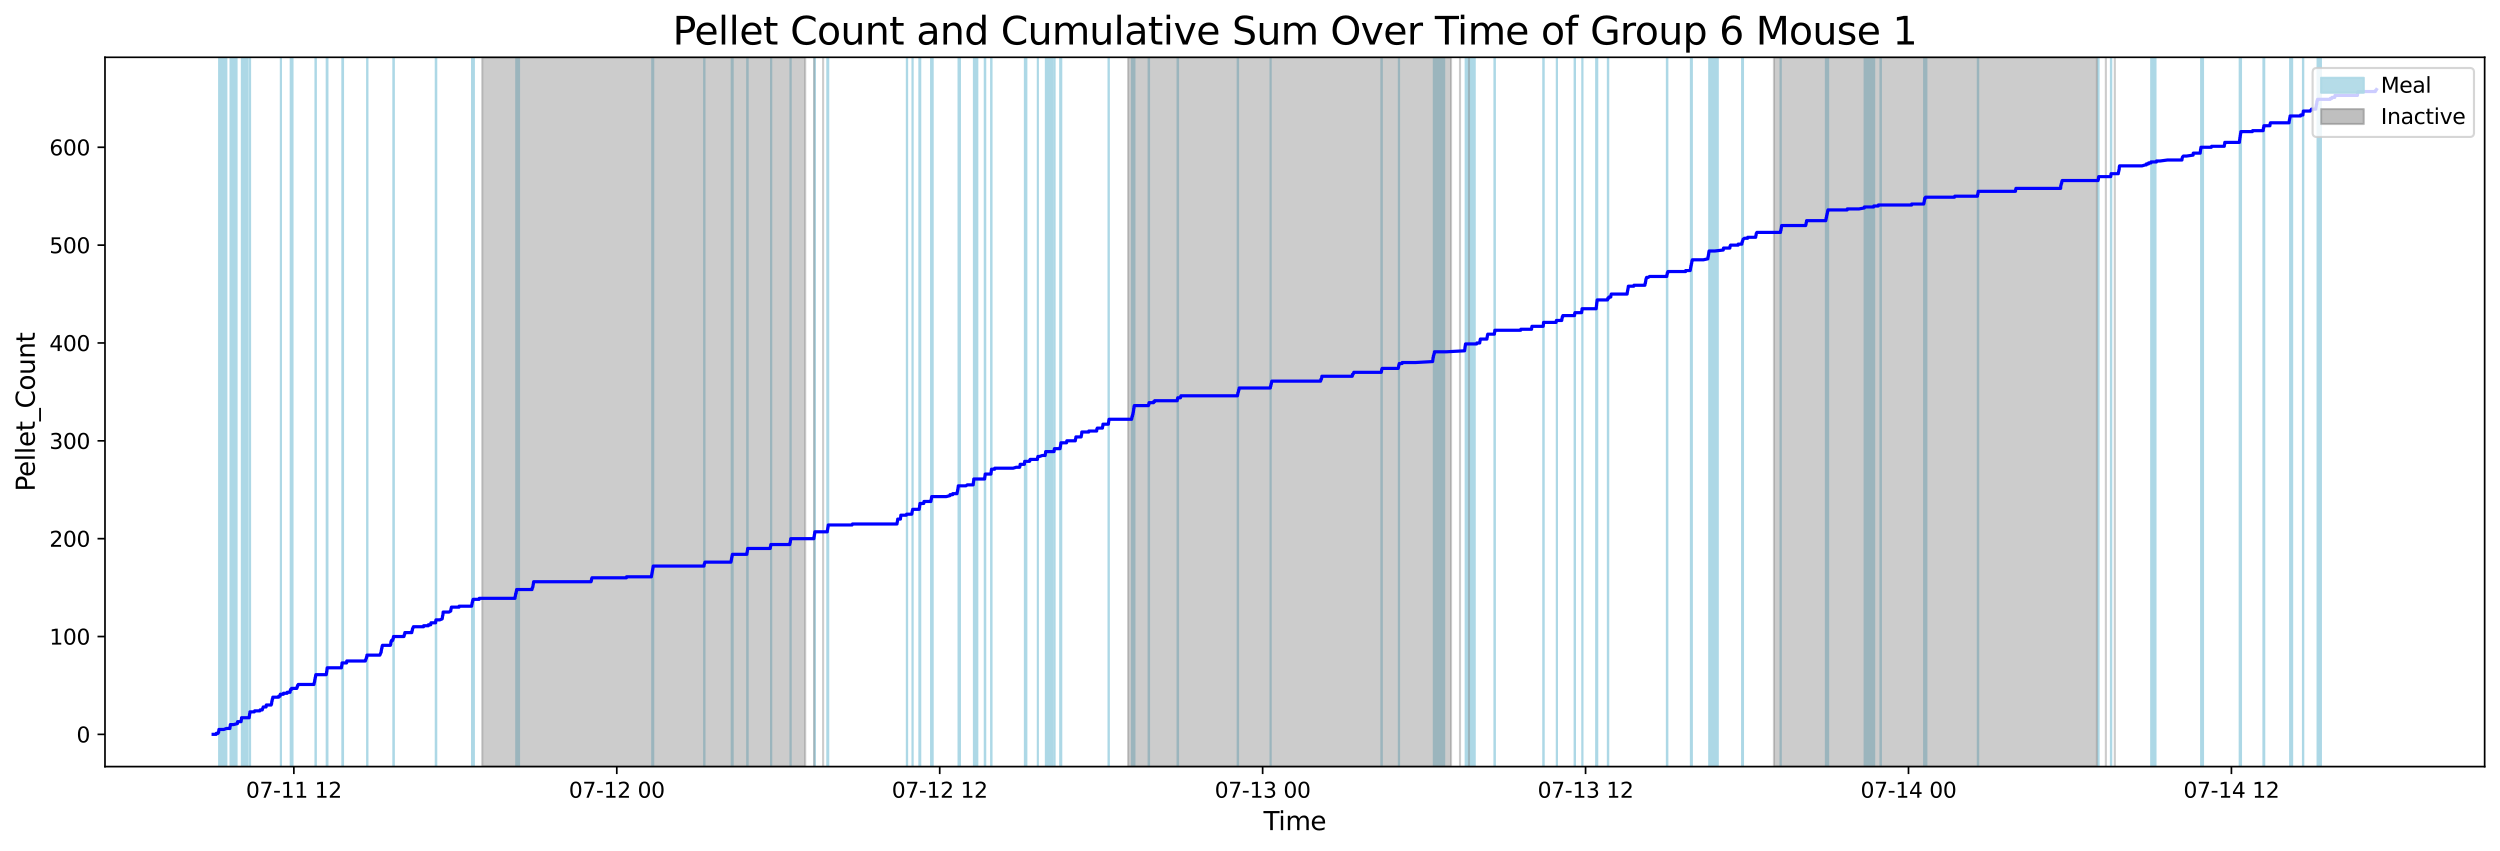 <?xml version="1.0" encoding="utf-8" standalone="no"?>
<!DOCTYPE svg PUBLIC "-//W3C//DTD SVG 1.1//EN"
  "http://www.w3.org/Graphics/SVG/1.1/DTD/svg11.dtd">
<svg xmlns:xlink="http://www.w3.org/1999/xlink" width="1172.435pt" height="399.009pt" viewBox="0 0 1172.435 399.009" xmlns="http://www.w3.org/2000/svg" version="1.1">
 <defs>
  <style type="text/css">*{stroke-linejoin: round; stroke-linecap: butt}</style>
 </defs>
 <g id="figure_1">
  <g id="patch_1">
   <path d="M 0 399.009 
L 1172.435 399.009 
L 1172.435 0 
L 0 0 
z
" style="fill: #ffffff"/>
  </g>
  <g id="axes_1">
   <g id="patch_2">
    <path d="M 49.235 359.517 
L 1165.235 359.517 
L 1165.235 26.877 
L 49.235 26.877 
z
" style="fill: #ffffff"/>
   </g>
   <g id="patch_3">
    <path d="M 106.132 359.517 
L 106.132 26.877 
L 102.77 26.877 
L 102.77 359.517 
z
" clip-path="url(#p18661824a4)" style="fill: #add8e6; stroke: #add8e6; stroke-linejoin: miter"/>
   </g>
   <g id="patch_4">
    <path d="M 110.927 359.517 
L 110.927 26.877 
L 108.124 26.877 
L 108.124 359.517 
z
" clip-path="url(#p18661824a4)" style="fill: #add8e6; stroke: #add8e6; stroke-linejoin: miter"/>
   </g>
   <g id="patch_5">
    <path d="M 115.986 359.517 
L 115.986 26.877 
L 113.435 26.877 
L 113.435 359.517 
z
" clip-path="url(#p18661824a4)" style="fill: #add8e6; stroke: #add8e6; stroke-linejoin: miter"/>
   </g>
   <g id="patch_6">
    <path d="M 117.004 359.517 
L 117.004 26.877 
L 117.104 26.877 
L 117.104 359.517 
z
" clip-path="url(#p18661824a4)" style="fill: #add8e6; stroke: #add8e6; stroke-linejoin: miter"/>
   </g>
   <g id="patch_7">
    <path d="M 117.247 359.517 
L 117.247 26.877 
L 117.266 26.877 
L 117.266 359.517 
z
" clip-path="url(#p18661824a4)" style="fill: #add8e6; stroke: #add8e6; stroke-linejoin: miter"/>
   </g>
   <g id="patch_8">
    <path d="M 131.717 359.517 
L 131.717 26.877 
L 131.755 26.877 
L 131.755 359.517 
z
" clip-path="url(#p18661824a4)" style="fill: #add8e6; stroke: #add8e6; stroke-linejoin: miter"/>
   </g>
   <g id="patch_9">
    <path d="M 136.446 359.517 
L 136.446 26.877 
L 136.352 26.877 
L 136.352 359.517 
z
" clip-path="url(#p18661824a4)" style="fill: #add8e6; stroke: #add8e6; stroke-linejoin: miter"/>
   </g>
   <g id="patch_10">
    <path d="M 137.168 359.517 
L 137.168 26.877 
L 136.881 26.877 
L 136.881 359.517 
z
" clip-path="url(#p18661824a4)" style="fill: #add8e6; stroke: #add8e6; stroke-linejoin: miter"/>
   </g>
   <g id="patch_11">
    <path d="M 147.962 359.517 
L 147.962 26.877 
L 148.112 26.877 
L 148.112 359.517 
z
" clip-path="url(#p18661824a4)" style="fill: #add8e6; stroke: #add8e6; stroke-linejoin: miter"/>
   </g>
   <g id="patch_12">
    <path d="M 153.236 359.517 
L 153.236 26.877 
L 153.416 26.877 
L 153.416 359.517 
z
" clip-path="url(#p18661824a4)" style="fill: #add8e6; stroke: #add8e6; stroke-linejoin: miter"/>
   </g>
   <g id="patch_13">
    <path d="M 153.468 359.517 
L 153.468 26.877 
L 153.482 26.877 
L 153.482 359.517 
z
" clip-path="url(#p18661824a4)" style="fill: #add8e6; stroke: #add8e6; stroke-linejoin: miter"/>
   </g>
   <g id="patch_14">
    <path d="M 160.857 359.517 
L 160.857 26.877 
L 160.569 26.877 
L 160.569 359.517 
z
" clip-path="url(#p18661824a4)" style="fill: #add8e6; stroke: #add8e6; stroke-linejoin: miter"/>
   </g>
   <g id="patch_15">
    <path d="M 172.187 359.517 
L 172.187 26.877 
L 172.299 26.877 
L 172.299 359.517 
z
" clip-path="url(#p18661824a4)" style="fill: #add8e6; stroke: #add8e6; stroke-linejoin: miter"/>
   </g>
   <g id="patch_16">
    <path d="M 184.487 359.517 
L 184.487 26.877 
L 184.687 26.877 
L 184.687 359.517 
z
" clip-path="url(#p18661824a4)" style="fill: #add8e6; stroke: #add8e6; stroke-linejoin: miter"/>
   </g>
   <g id="patch_17">
    <path d="M 204.381 359.517 
L 204.381 26.877 
L 204.578 26.877 
L 204.578 359.517 
z
" clip-path="url(#p18661824a4)" style="fill: #add8e6; stroke: #add8e6; stroke-linejoin: miter"/>
   </g>
   <g id="patch_18">
    <path d="M 221.397 359.517 
L 221.397 26.877 
L 221.573 26.877 
L 221.573 359.517 
z
" clip-path="url(#p18661824a4)" style="fill: #add8e6; stroke: #add8e6; stroke-linejoin: miter"/>
   </g>
   <g id="patch_19">
    <path d="M 221.699 359.517 
L 221.699 26.877 
L 221.58 26.877 
L 221.58 359.517 
z
" clip-path="url(#p18661824a4)" style="fill: #add8e6; stroke: #add8e6; stroke-linejoin: miter"/>
   </g>
   <g id="patch_20">
    <path d="M 222.147 359.517 
L 222.147 26.877 
L 222.227 26.877 
L 222.227 359.517 
z
" clip-path="url(#p18661824a4)" style="fill: #add8e6; stroke: #add8e6; stroke-linejoin: miter"/>
   </g>
   <g id="patch_21">
    <path d="M 242.119 359.517 
L 242.119 26.877 
L 242.32 26.877 
L 242.32 359.517 
z
" clip-path="url(#p18661824a4)" style="fill: #add8e6; stroke: #add8e6; stroke-linejoin: miter"/>
   </g>
   <g id="patch_22">
    <path d="M 243.405 359.517 
L 243.405 26.877 
L 242.55 26.877 
L 242.55 359.517 
z
" clip-path="url(#p18661824a4)" style="fill: #add8e6; stroke: #add8e6; stroke-linejoin: miter"/>
   </g>
   <g id="patch_23">
    <path d="M 305.929 359.517 
L 305.929 26.877 
L 306.008 26.877 
L 306.008 359.517 
z
" clip-path="url(#p18661824a4)" style="fill: #add8e6; stroke: #add8e6; stroke-linejoin: miter"/>
   </g>
   <g id="patch_24">
    <path d="M 306.153 359.517 
L 306.153 26.877 
L 306.335 26.877 
L 306.335 359.517 
z
" clip-path="url(#p18661824a4)" style="fill: #add8e6; stroke: #add8e6; stroke-linejoin: miter"/>
   </g>
   <g id="patch_25">
    <path d="M 330.233 359.517 
L 330.233 26.877 
L 330.363 26.877 
L 330.363 359.517 
z
" clip-path="url(#p18661824a4)" style="fill: #add8e6; stroke: #add8e6; stroke-linejoin: miter"/>
   </g>
   <g id="patch_26">
    <path d="M 343.173 359.517 
L 343.173 26.877 
L 343.268 26.877 
L 343.268 359.517 
z
" clip-path="url(#p18661824a4)" style="fill: #add8e6; stroke: #add8e6; stroke-linejoin: miter"/>
   </g>
   <g id="patch_27">
    <path d="M 343.553 359.517 
L 343.553 26.877 
L 343.588 26.877 
L 343.588 359.517 
z
" clip-path="url(#p18661824a4)" style="fill: #add8e6; stroke: #add8e6; stroke-linejoin: miter"/>
   </g>
   <g id="patch_28">
    <path d="M 350.425 359.517 
L 350.425 26.877 
L 350.615 26.877 
L 350.615 359.517 
z
" clip-path="url(#p18661824a4)" style="fill: #add8e6; stroke: #add8e6; stroke-linejoin: miter"/>
   </g>
   <g id="patch_29">
    <path d="M 361.672 359.517 
L 361.672 26.877 
L 361.616 26.877 
L 361.616 359.517 
z
" clip-path="url(#p18661824a4)" style="fill: #add8e6; stroke: #add8e6; stroke-linejoin: miter"/>
   </g>
   <g id="patch_30">
    <path d="M 370.728 359.517 
L 370.728 26.877 
L 370.802 26.877 
L 370.802 359.517 
z
" clip-path="url(#p18661824a4)" style="fill: #add8e6; stroke: #add8e6; stroke-linejoin: miter"/>
   </g>
   <g id="patch_31">
    <path d="M 381.964 359.517 
L 381.964 26.877 
L 382.152 26.877 
L 382.152 359.517 
z
" clip-path="url(#p18661824a4)" style="fill: #add8e6; stroke: #add8e6; stroke-linejoin: miter"/>
   </g>
   <g id="patch_32">
    <path d="M 388.03 359.517 
L 388.03 26.877 
L 388.204 26.877 
L 388.204 359.517 
z
" clip-path="url(#p18661824a4)" style="fill: #add8e6; stroke: #add8e6; stroke-linejoin: miter"/>
   </g>
   <g id="patch_33">
    <path d="M 388.251 359.517 
L 388.251 26.877 
L 388.412 26.877 
L 388.412 359.517 
z
" clip-path="url(#p18661824a4)" style="fill: #add8e6; stroke: #add8e6; stroke-linejoin: miter"/>
   </g>
   <g id="patch_34">
    <path d="M 425.402 359.517 
L 425.402 26.877 
L 425.303 26.877 
L 425.303 359.517 
z
" clip-path="url(#p18661824a4)" style="fill: #add8e6; stroke: #add8e6; stroke-linejoin: miter"/>
   </g>
   <g id="patch_35">
    <path d="M 427.943 359.517 
L 427.943 26.877 
L 428.001 26.877 
L 428.001 359.517 
z
" clip-path="url(#p18661824a4)" style="fill: #add8e6; stroke: #add8e6; stroke-linejoin: miter"/>
   </g>
   <g id="patch_36">
    <path d="M 431.178 359.517 
L 431.178 26.877 
L 431.356 26.877 
L 431.356 359.517 
z
" clip-path="url(#p18661824a4)" style="fill: #add8e6; stroke: #add8e6; stroke-linejoin: miter"/>
   </g>
   <g id="patch_37">
    <path d="M 431.465 359.517 
L 431.465 26.877 
L 431.557 26.877 
L 431.557 359.517 
z
" clip-path="url(#p18661824a4)" style="fill: #add8e6; stroke: #add8e6; stroke-linejoin: miter"/>
   </g>
   <g id="patch_38">
    <path d="M 436.664 359.517 
L 436.664 26.877 
L 436.776 26.877 
L 436.776 359.517 
z
" clip-path="url(#p18661824a4)" style="fill: #add8e6; stroke: #add8e6; stroke-linejoin: miter"/>
   </g>
   <g id="patch_39">
    <path d="M 437.386 359.517 
L 437.386 26.877 
L 437.064 26.877 
L 437.064 359.517 
z
" clip-path="url(#p18661824a4)" style="fill: #add8e6; stroke: #add8e6; stroke-linejoin: miter"/>
   </g>
   <g id="patch_40">
    <path d="M 450.176 359.517 
L 450.176 26.877 
L 449.546 26.877 
L 449.546 359.517 
z
" clip-path="url(#p18661824a4)" style="fill: #add8e6; stroke: #add8e6; stroke-linejoin: miter"/>
   </g>
   <g id="patch_41">
    <path d="M 458.316 359.517 
L 458.316 26.877 
L 456.757 26.877 
L 456.757 359.517 
z
" clip-path="url(#p18661824a4)" style="fill: #add8e6; stroke: #add8e6; stroke-linejoin: miter"/>
   </g>
   <g id="patch_42">
    <path d="M 461.846 359.517 
L 461.846 26.877 
L 462.033 26.877 
L 462.033 359.517 
z
" clip-path="url(#p18661824a4)" style="fill: #add8e6; stroke: #add8e6; stroke-linejoin: miter"/>
   </g>
   <g id="patch_43">
    <path d="M 464.818 359.517 
L 464.818 26.877 
L 464.979 26.877 
L 464.979 359.517 
z
" clip-path="url(#p18661824a4)" style="fill: #add8e6; stroke: #add8e6; stroke-linejoin: miter"/>
   </g>
   <g id="patch_44">
    <path d="M 481.317 359.517 
L 481.317 26.877 
L 480.662 26.877 
L 480.662 359.517 
z
" clip-path="url(#p18661824a4)" style="fill: #add8e6; stroke: #add8e6; stroke-linejoin: miter"/>
   </g>
   <g id="patch_45">
    <path d="M 486.722 359.517 
L 486.722 26.877 
L 486.717 26.877 
L 486.717 359.517 
z
" clip-path="url(#p18661824a4)" style="fill: #add8e6; stroke: #add8e6; stroke-linejoin: miter"/>
   </g>
   <g id="patch_46">
    <path d="M 493.562 359.517 
L 493.562 26.877 
L 490.5 26.877 
L 490.5 359.517 
z
" clip-path="url(#p18661824a4)" style="fill: #add8e6; stroke: #add8e6; stroke-linejoin: miter"/>
   </g>
   <g id="patch_47">
    <path d="M 494.401 359.517 
L 494.401 26.877 
L 494.565 26.877 
L 494.565 359.517 
z
" clip-path="url(#p18661824a4)" style="fill: #add8e6; stroke: #add8e6; stroke-linejoin: miter"/>
   </g>
   <g id="patch_48">
    <path d="M 497.237 359.517 
L 497.237 26.877 
L 497.409 26.877 
L 497.409 359.517 
z
" clip-path="url(#p18661824a4)" style="fill: #add8e6; stroke: #add8e6; stroke-linejoin: miter"/>
   </g>
   <g id="patch_49">
    <path d="M 497.479 359.517 
L 497.479 26.877 
L 497.689 26.877 
L 497.689 359.517 
z
" clip-path="url(#p18661824a4)" style="fill: #add8e6; stroke: #add8e6; stroke-linejoin: miter"/>
   </g>
   <g id="patch_50">
    <path d="M 519.884 359.517 
L 519.884 26.877 
L 520.004 26.877 
L 520.004 359.517 
z
" clip-path="url(#p18661824a4)" style="fill: #add8e6; stroke: #add8e6; stroke-linejoin: miter"/>
   </g>
   <g id="patch_51">
    <path d="M 530.835 359.517 
L 530.835 26.877 
L 530.898 26.877 
L 530.898 359.517 
z
" clip-path="url(#p18661824a4)" style="fill: #add8e6; stroke: #add8e6; stroke-linejoin: miter"/>
   </g>
   <g id="patch_52">
    <path d="M 531.635 359.517 
L 531.635 26.877 
L 531.731 26.877 
L 531.731 359.517 
z
" clip-path="url(#p18661824a4)" style="fill: #add8e6; stroke: #add8e6; stroke-linejoin: miter"/>
   </g>
   <g id="patch_53">
    <path d="M 531.89 359.517 
L 531.89 26.877 
L 532.003 26.877 
L 532.003 359.517 
z
" clip-path="url(#p18661824a4)" style="fill: #add8e6; stroke: #add8e6; stroke-linejoin: miter"/>
   </g>
   <g id="patch_54">
    <path d="M 538.684 359.517 
L 538.684 26.877 
L 538.857 26.877 
L 538.857 359.517 
z
" clip-path="url(#p18661824a4)" style="fill: #add8e6; stroke: #add8e6; stroke-linejoin: miter"/>
   </g>
   <g id="patch_55">
    <path d="M 552.259 359.517 
L 552.259 26.877 
L 552.458 26.877 
L 552.458 359.517 
z
" clip-path="url(#p18661824a4)" style="fill: #add8e6; stroke: #add8e6; stroke-linejoin: miter"/>
   </g>
   <g id="patch_56">
    <path d="M 580.459 359.517 
L 580.459 26.877 
L 580.61 26.877 
L 580.61 359.517 
z
" clip-path="url(#p18661824a4)" style="fill: #add8e6; stroke: #add8e6; stroke-linejoin: miter"/>
   </g>
   <g id="patch_57">
    <path d="M 595.864 359.517 
L 595.864 26.877 
L 595.899 26.877 
L 595.899 359.517 
z
" clip-path="url(#p18661824a4)" style="fill: #add8e6; stroke: #add8e6; stroke-linejoin: miter"/>
   </g>
   <g id="patch_58">
    <path d="M 647.846 359.517 
L 647.846 26.877 
L 648.014 26.877 
L 648.014 359.517 
z
" clip-path="url(#p18661824a4)" style="fill: #add8e6; stroke: #add8e6; stroke-linejoin: miter"/>
   </g>
   <g id="patch_59">
    <path d="M 656.041 359.517 
L 656.041 26.877 
L 656.112 26.877 
L 656.112 359.517 
z
" clip-path="url(#p18661824a4)" style="fill: #add8e6; stroke: #add8e6; stroke-linejoin: miter"/>
   </g>
   <g id="patch_60">
    <path d="M 676.473 359.517 
L 676.473 26.877 
L 672.433 26.877 
L 672.433 359.517 
z
" clip-path="url(#p18661824a4)" style="fill: #add8e6; stroke: #add8e6; stroke-linejoin: miter"/>
   </g>
   <g id="patch_61">
    <path d="M 677.268 359.517 
L 677.268 26.877 
L 672.851 26.877 
L 672.851 359.517 
z
" clip-path="url(#p18661824a4)" style="fill: #add8e6; stroke: #add8e6; stroke-linejoin: miter"/>
   </g>
   <g id="patch_62">
    <path d="M 691.6 359.517 
L 691.6 26.877 
L 687.377 26.877 
L 687.377 359.517 
z
" clip-path="url(#p18661824a4)" style="fill: #add8e6; stroke: #add8e6; stroke-linejoin: miter"/>
   </g>
   <g id="patch_63">
    <path d="M 700.874 359.517 
L 700.874 26.877 
L 701.042 26.877 
L 701.042 359.517 
z
" clip-path="url(#p18661824a4)" style="fill: #add8e6; stroke: #add8e6; stroke-linejoin: miter"/>
   </g>
   <g id="patch_64">
    <path d="M 723.766 359.517 
L 723.766 26.877 
L 723.938 26.877 
L 723.938 359.517 
z
" clip-path="url(#p18661824a4)" style="fill: #add8e6; stroke: #add8e6; stroke-linejoin: miter"/>
   </g>
   <g id="patch_65">
    <path d="M 730.117 359.517 
L 730.117 26.877 
L 730.163 26.877 
L 730.163 359.517 
z
" clip-path="url(#p18661824a4)" style="fill: #add8e6; stroke: #add8e6; stroke-linejoin: miter"/>
   </g>
   <g id="patch_66">
    <path d="M 738.476 359.517 
L 738.476 26.877 
L 738.605 26.877 
L 738.605 359.517 
z
" clip-path="url(#p18661824a4)" style="fill: #add8e6; stroke: #add8e6; stroke-linejoin: miter"/>
   </g>
   <g id="patch_67">
    <path d="M 742.06 359.517 
L 742.06 26.877 
L 742.122 26.877 
L 742.122 359.517 
z
" clip-path="url(#p18661824a4)" style="fill: #add8e6; stroke: #add8e6; stroke-linejoin: miter"/>
   </g>
   <g id="patch_68">
    <path d="M 748.587 359.517 
L 748.587 26.877 
L 748.728 26.877 
L 748.728 359.517 
z
" clip-path="url(#p18661824a4)" style="fill: #add8e6; stroke: #add8e6; stroke-linejoin: miter"/>
   </g>
   <g id="patch_69">
    <path d="M 748.869 359.517 
L 748.869 26.877 
L 749.048 26.877 
L 749.048 359.517 
z
" clip-path="url(#p18661824a4)" style="fill: #add8e6; stroke: #add8e6; stroke-linejoin: miter"/>
   </g>
   <g id="patch_70">
    <path d="M 754.062 359.517 
L 754.062 26.877 
L 754.202 26.877 
L 754.202 359.517 
z
" clip-path="url(#p18661824a4)" style="fill: #add8e6; stroke: #add8e6; stroke-linejoin: miter"/>
   </g>
   <g id="patch_71">
    <path d="M 781.741 359.517 
L 781.741 26.877 
L 781.927 26.877 
L 781.927 359.517 
z
" clip-path="url(#p18661824a4)" style="fill: #add8e6; stroke: #add8e6; stroke-linejoin: miter"/>
   </g>
   <g id="patch_72">
    <path d="M 793 359.517 
L 793 26.877 
L 793.188 26.877 
L 793.188 359.517 
z
" clip-path="url(#p18661824a4)" style="fill: #add8e6; stroke: #add8e6; stroke-linejoin: miter"/>
   </g>
   <g id="patch_73">
    <path d="M 793.282 359.517 
L 793.282 26.877 
L 793.392 26.877 
L 793.392 359.517 
z
" clip-path="url(#p18661824a4)" style="fill: #add8e6; stroke: #add8e6; stroke-linejoin: miter"/>
   </g>
   <g id="patch_74">
    <path d="M 805.579 359.517 
L 805.579 26.877 
L 801.586 26.877 
L 801.586 359.517 
z
" clip-path="url(#p18661824a4)" style="fill: #add8e6; stroke: #add8e6; stroke-linejoin: miter"/>
   </g>
   <g id="patch_75">
    <path d="M 817.018 359.517 
L 817.018 26.877 
L 817.176 26.877 
L 817.176 359.517 
z
" clip-path="url(#p18661824a4)" style="fill: #add8e6; stroke: #add8e6; stroke-linejoin: miter"/>
   </g>
   <g id="patch_76">
    <path d="M 817.267 359.517 
L 817.267 26.877 
L 817.405 26.877 
L 817.405 359.517 
z
" clip-path="url(#p18661824a4)" style="fill: #add8e6; stroke: #add8e6; stroke-linejoin: miter"/>
   </g>
   <g id="patch_77">
    <path d="M 835.037 359.517 
L 835.037 26.877 
L 835.126 26.877 
L 835.126 359.517 
z
" clip-path="url(#p18661824a4)" style="fill: #add8e6; stroke: #add8e6; stroke-linejoin: miter"/>
   </g>
   <g id="patch_78">
    <path d="M 856.296 359.517 
L 856.296 26.877 
L 856.455 26.877 
L 856.455 359.517 
z
" clip-path="url(#p18661824a4)" style="fill: #add8e6; stroke: #add8e6; stroke-linejoin: miter"/>
   </g>
   <g id="patch_79">
    <path d="M 856.627 359.517 
L 856.627 26.877 
L 856.774 26.877 
L 856.774 359.517 
z
" clip-path="url(#p18661824a4)" style="fill: #add8e6; stroke: #add8e6; stroke-linejoin: miter"/>
   </g>
   <g id="patch_80">
    <path d="M 856.911 359.517 
L 856.911 26.877 
L 856.996 26.877 
L 856.996 359.517 
z
" clip-path="url(#p18661824a4)" style="fill: #add8e6; stroke: #add8e6; stroke-linejoin: miter"/>
   </g>
   <g id="patch_81">
    <path d="M 857.19 359.517 
L 857.19 26.877 
L 857.34 26.877 
L 857.34 359.517 
z
" clip-path="url(#p18661824a4)" style="fill: #add8e6; stroke: #add8e6; stroke-linejoin: miter"/>
   </g>
   <g id="patch_82">
    <path d="M 878.927 359.517 
L 878.927 26.877 
L 874.478 26.877 
L 874.478 359.517 
z
" clip-path="url(#p18661824a4)" style="fill: #add8e6; stroke: #add8e6; stroke-linejoin: miter"/>
   </g>
   <g id="patch_83">
    <path d="M 882.076 359.517 
L 882.076 26.877 
L 881.904 26.877 
L 881.904 359.517 
z
" clip-path="url(#p18661824a4)" style="fill: #add8e6; stroke: #add8e6; stroke-linejoin: miter"/>
   </g>
   <g id="patch_84">
    <path d="M 902.369 359.517 
L 902.369 26.877 
L 902.559 26.877 
L 902.559 359.517 
z
" clip-path="url(#p18661824a4)" style="fill: #add8e6; stroke: #add8e6; stroke-linejoin: miter"/>
   </g>
   <g id="patch_85">
    <path d="M 903.407 359.517 
L 903.407 26.877 
L 903.266 26.877 
L 903.266 359.517 
z
" clip-path="url(#p18661824a4)" style="fill: #add8e6; stroke: #add8e6; stroke-linejoin: miter"/>
   </g>
   <g id="patch_86">
    <path d="M 927.557 359.517 
L 927.557 26.877 
L 927.711 26.877 
L 927.711 359.517 
z
" clip-path="url(#p18661824a4)" style="fill: #add8e6; stroke: #add8e6; stroke-linejoin: miter"/>
   </g>
   <g id="patch_87">
    <path d="M 983.976 359.517 
L 983.976 26.877 
L 984.168 26.877 
L 984.168 359.517 
z
" clip-path="url(#p18661824a4)" style="fill: #add8e6; stroke: #add8e6; stroke-linejoin: miter"/>
   </g>
   <g id="patch_88">
    <path d="M 989.981 359.517 
L 989.981 26.877 
L 990.101 26.877 
L 990.101 359.517 
z
" clip-path="url(#p18661824a4)" style="fill: #add8e6; stroke: #add8e6; stroke-linejoin: miter"/>
   </g>
   <g id="patch_89">
    <path d="M 1010.859 359.517 
L 1010.859 26.877 
L 1008.864 26.877 
L 1008.864 359.517 
z
" clip-path="url(#p18661824a4)" style="fill: #add8e6; stroke: #add8e6; stroke-linejoin: miter"/>
   </g>
   <g id="patch_90">
    <path d="M 1033.144 359.517 
L 1033.144 26.877 
L 1032.28 26.877 
L 1032.28 359.517 
z
" clip-path="url(#p18661824a4)" style="fill: #add8e6; stroke: #add8e6; stroke-linejoin: miter"/>
   </g>
   <g id="patch_91">
    <path d="M 1050.373 359.517 
L 1050.373 26.877 
L 1050.582 26.877 
L 1050.582 359.517 
z
" clip-path="url(#p18661824a4)" style="fill: #add8e6; stroke: #add8e6; stroke-linejoin: miter"/>
   </g>
   <g id="patch_92">
    <path d="M 1050.59 359.517 
L 1050.59 26.877 
L 1050.75 26.877 
L 1050.75 359.517 
z
" clip-path="url(#p18661824a4)" style="fill: #add8e6; stroke: #add8e6; stroke-linejoin: miter"/>
   </g>
   <g id="patch_93">
    <path d="M 1050.804 359.517 
L 1050.804 26.877 
L 1050.955 26.877 
L 1050.955 359.517 
z
" clip-path="url(#p18661824a4)" style="fill: #add8e6; stroke: #add8e6; stroke-linejoin: miter"/>
   </g>
   <g id="patch_94">
    <path d="M 1061.499 359.517 
L 1061.499 26.877 
L 1061.578 26.877 
L 1061.578 359.517 
z
" clip-path="url(#p18661824a4)" style="fill: #add8e6; stroke: #add8e6; stroke-linejoin: miter"/>
   </g>
   <g id="patch_95">
    <path d="M 1061.858 359.517 
L 1061.858 26.877 
L 1061.781 26.877 
L 1061.781 359.517 
z
" clip-path="url(#p18661824a4)" style="fill: #add8e6; stroke: #add8e6; stroke-linejoin: miter"/>
   </g>
   <g id="patch_96">
    <path d="M 1074.943 359.517 
L 1074.943 26.877 
L 1074.029 26.877 
L 1074.029 359.517 
z
" clip-path="url(#p18661824a4)" style="fill: #add8e6; stroke: #add8e6; stroke-linejoin: miter"/>
   </g>
   <g id="patch_97">
    <path d="M 1080.043 359.517 
L 1080.043 26.877 
L 1080.16 26.877 
L 1080.16 359.517 
z
" clip-path="url(#p18661824a4)" style="fill: #add8e6; stroke: #add8e6; stroke-linejoin: miter"/>
   </g>
   <g id="patch_98">
    <path d="M 1088.443 359.517 
L 1088.443 26.877 
L 1086.896 26.877 
L 1086.896 359.517 
z
" clip-path="url(#p18661824a4)" style="fill: #add8e6; stroke: #add8e6; stroke-linejoin: miter"/>
   </g>
   <g id="patch_99">
    <path d="M 226.166 359.517 
L 226.166 26.877 
L 377.61 26.877 
L 377.61 359.517 
z
" clip-path="url(#p18661824a4)" style="fill: #808080; opacity: 0.4; stroke: #808080; stroke-linejoin: miter"/>
   </g>
   <g id="patch_100">
    <path d="M 381.816 26.877 
L 381.816 26.877 
L 381.816 359.517 
" clip-path="url(#p18661824a4)" style="fill: #808080; opacity: 0.4; stroke: #808080; stroke-linejoin: miter"/>
   </g>
   <g id="patch_101">
    <path d="M 386.023 26.877 
L 386.023 26.877 
L 386.023 359.517 
" clip-path="url(#p18661824a4)" style="fill: #808080; opacity: 0.4; stroke: #808080; stroke-linejoin: miter"/>
   </g>
   <g id="patch_102">
    <path d="M 529.054 359.517 
L 529.054 26.877 
L 680.498 26.877 
L 680.498 359.517 
z
" clip-path="url(#p18661824a4)" style="fill: #808080; opacity: 0.4; stroke: #808080; stroke-linejoin: miter"/>
   </g>
   <g id="patch_103">
    <path d="M 684.705 26.877 
L 684.705 26.877 
L 684.705 359.517 
" clip-path="url(#p18661824a4)" style="fill: #808080; opacity: 0.4; stroke: #808080; stroke-linejoin: miter"/>
   </g>
   <g id="patch_104">
    <path d="M 688.911 26.877 
L 688.911 26.877 
L 688.911 359.517 
" clip-path="url(#p18661824a4)" style="fill: #808080; opacity: 0.4; stroke: #808080; stroke-linejoin: miter"/>
   </g>
   <g id="patch_105">
    <path d="M 831.942 359.517 
L 831.942 26.877 
L 983.386 26.877 
L 983.386 359.517 
z
" clip-path="url(#p18661824a4)" style="fill: #808080; opacity: 0.4; stroke: #808080; stroke-linejoin: miter"/>
   </g>
   <g id="patch_106">
    <path d="M 987.593 26.877 
L 987.593 26.877 
L 987.593 359.517 
" clip-path="url(#p18661824a4)" style="fill: #808080; opacity: 0.4; stroke: #808080; stroke-linejoin: miter"/>
   </g>
   <g id="patch_107">
    <path d="M 991.799 26.877 
L 991.799 26.877 
L 991.799 359.517 
" clip-path="url(#p18661824a4)" style="fill: #808080; opacity: 0.4; stroke: #808080; stroke-linejoin: miter"/>
   </g>
   <g id="matplotlib.axis_1">
    <g id="xtick_1">
     <g id="line2d_1">
      <defs>
       <path id="mb6482b77f4" d="M 0 0 
L 0 3.5 
" style="stroke: #000000; stroke-width: 0.8"/>
      </defs>
      <g>
       <use xlink:href="#mb6482b77f4" x="137.813" y="359.517" style="stroke: #000000; stroke-width: 0.8"/>
      </g>
     </g>
     <g id="text_1">
      <!-- 07-11 12 -->
      <g transform="translate(115.332 374.116) scale(0.1 -0.1)">
       <defs>
        <path id="DejaVuSans-30" d="M 2034 4250 
Q 1547 4250 1301 3770 
Q 1056 3291 1056 2328 
Q 1056 1369 1301 889 
Q 1547 409 2034 409 
Q 2525 409 2770 889 
Q 3016 1369 3016 2328 
Q 3016 3291 2770 3770 
Q 2525 4250 2034 4250 
z
M 2034 4750 
Q 2819 4750 3233 4129 
Q 3647 3509 3647 2328 
Q 3647 1150 3233 529 
Q 2819 -91 2034 -91 
Q 1250 -91 836 529 
Q 422 1150 422 2328 
Q 422 3509 836 4129 
Q 1250 4750 2034 4750 
z
" transform="scale(0.016)"/>
        <path id="DejaVuSans-37" d="M 525 4666 
L 3525 4666 
L 3525 4397 
L 1831 0 
L 1172 0 
L 2766 4134 
L 525 4134 
L 525 4666 
z
" transform="scale(0.016)"/>
        <path id="DejaVuSans-2d" d="M 313 2009 
L 1997 2009 
L 1997 1497 
L 313 1497 
L 313 2009 
z
" transform="scale(0.016)"/>
        <path id="DejaVuSans-31" d="M 794 531 
L 1825 531 
L 1825 4091 
L 703 3866 
L 703 4441 
L 1819 4666 
L 2450 4666 
L 2450 531 
L 3481 531 
L 3481 0 
L 794 0 
L 794 531 
z
" transform="scale(0.016)"/>
        <path id="DejaVuSans-20" transform="scale(0.016)"/>
        <path id="DejaVuSans-32" d="M 1228 531 
L 3431 531 
L 3431 0 
L 469 0 
L 469 531 
Q 828 903 1448 1529 
Q 2069 2156 2228 2338 
Q 2531 2678 2651 2914 
Q 2772 3150 2772 3378 
Q 2772 3750 2511 3984 
Q 2250 4219 1831 4219 
Q 1534 4219 1204 4116 
Q 875 4013 500 3803 
L 500 4441 
Q 881 4594 1212 4672 
Q 1544 4750 1819 4750 
Q 2544 4750 2975 4387 
Q 3406 4025 3406 3419 
Q 3406 3131 3298 2873 
Q 3191 2616 2906 2266 
Q 2828 2175 2409 1742 
Q 1991 1309 1228 531 
z
" transform="scale(0.016)"/>
       </defs>
       <use xlink:href="#DejaVuSans-30"/>
       <use xlink:href="#DejaVuSans-37" x="63.623"/>
       <use xlink:href="#DejaVuSans-2d" x="127.246"/>
       <use xlink:href="#DejaVuSans-31" x="163.33"/>
       <use xlink:href="#DejaVuSans-31" x="226.953"/>
       <use xlink:href="#DejaVuSans-20" x="290.576"/>
       <use xlink:href="#DejaVuSans-31" x="322.363"/>
       <use xlink:href="#DejaVuSans-32" x="385.986"/>
      </g>
     </g>
    </g>
    <g id="xtick_2">
     <g id="line2d_2">
      <g>
       <use xlink:href="#mb6482b77f4" x="289.257" y="359.517" style="stroke: #000000; stroke-width: 0.8"/>
      </g>
     </g>
     <g id="text_2">
      <!-- 07-12 00 -->
      <g transform="translate(266.776 374.116) scale(0.1 -0.1)">
       <use xlink:href="#DejaVuSans-30"/>
       <use xlink:href="#DejaVuSans-37" x="63.623"/>
       <use xlink:href="#DejaVuSans-2d" x="127.246"/>
       <use xlink:href="#DejaVuSans-31" x="163.33"/>
       <use xlink:href="#DejaVuSans-32" x="226.953"/>
       <use xlink:href="#DejaVuSans-20" x="290.576"/>
       <use xlink:href="#DejaVuSans-30" x="322.363"/>
       <use xlink:href="#DejaVuSans-30" x="385.986"/>
      </g>
     </g>
    </g>
    <g id="xtick_3">
     <g id="line2d_3">
      <g>
       <use xlink:href="#mb6482b77f4" x="440.701" y="359.517" style="stroke: #000000; stroke-width: 0.8"/>
      </g>
     </g>
     <g id="text_3">
      <!-- 07-12 12 -->
      <g transform="translate(418.22 374.116) scale(0.1 -0.1)">
       <use xlink:href="#DejaVuSans-30"/>
       <use xlink:href="#DejaVuSans-37" x="63.623"/>
       <use xlink:href="#DejaVuSans-2d" x="127.246"/>
       <use xlink:href="#DejaVuSans-31" x="163.33"/>
       <use xlink:href="#DejaVuSans-32" x="226.953"/>
       <use xlink:href="#DejaVuSans-20" x="290.576"/>
       <use xlink:href="#DejaVuSans-31" x="322.363"/>
       <use xlink:href="#DejaVuSans-32" x="385.986"/>
      </g>
     </g>
    </g>
    <g id="xtick_4">
     <g id="line2d_4">
      <g>
       <use xlink:href="#mb6482b77f4" x="592.145" y="359.517" style="stroke: #000000; stroke-width: 0.8"/>
      </g>
     </g>
     <g id="text_4">
      <!-- 07-13 00 -->
      <g transform="translate(569.664 374.116) scale(0.1 -0.1)">
       <defs>
        <path id="DejaVuSans-33" d="M 2597 2516 
Q 3050 2419 3304 2112 
Q 3559 1806 3559 1356 
Q 3559 666 3084 287 
Q 2609 -91 1734 -91 
Q 1441 -91 1130 -33 
Q 819 25 488 141 
L 488 750 
Q 750 597 1062 519 
Q 1375 441 1716 441 
Q 2309 441 2620 675 
Q 2931 909 2931 1356 
Q 2931 1769 2642 2001 
Q 2353 2234 1838 2234 
L 1294 2234 
L 1294 2753 
L 1863 2753 
Q 2328 2753 2575 2939 
Q 2822 3125 2822 3475 
Q 2822 3834 2567 4026 
Q 2313 4219 1838 4219 
Q 1578 4219 1281 4162 
Q 984 4106 628 3988 
L 628 4550 
Q 988 4650 1302 4700 
Q 1616 4750 1894 4750 
Q 2613 4750 3031 4423 
Q 3450 4097 3450 3541 
Q 3450 3153 3228 2886 
Q 3006 2619 2597 2516 
z
" transform="scale(0.016)"/>
       </defs>
       <use xlink:href="#DejaVuSans-30"/>
       <use xlink:href="#DejaVuSans-37" x="63.623"/>
       <use xlink:href="#DejaVuSans-2d" x="127.246"/>
       <use xlink:href="#DejaVuSans-31" x="163.33"/>
       <use xlink:href="#DejaVuSans-33" x="226.953"/>
       <use xlink:href="#DejaVuSans-20" x="290.576"/>
       <use xlink:href="#DejaVuSans-30" x="322.363"/>
       <use xlink:href="#DejaVuSans-30" x="385.986"/>
      </g>
     </g>
    </g>
    <g id="xtick_5">
     <g id="line2d_5">
      <g>
       <use xlink:href="#mb6482b77f4" x="743.589" y="359.517" style="stroke: #000000; stroke-width: 0.8"/>
      </g>
     </g>
     <g id="text_5">
      <!-- 07-13 12 -->
      <g transform="translate(721.109 374.116) scale(0.1 -0.1)">
       <use xlink:href="#DejaVuSans-30"/>
       <use xlink:href="#DejaVuSans-37" x="63.623"/>
       <use xlink:href="#DejaVuSans-2d" x="127.246"/>
       <use xlink:href="#DejaVuSans-31" x="163.33"/>
       <use xlink:href="#DejaVuSans-33" x="226.953"/>
       <use xlink:href="#DejaVuSans-20" x="290.576"/>
       <use xlink:href="#DejaVuSans-31" x="322.363"/>
       <use xlink:href="#DejaVuSans-32" x="385.986"/>
      </g>
     </g>
    </g>
    <g id="xtick_6">
     <g id="line2d_6">
      <g>
       <use xlink:href="#mb6482b77f4" x="895.033" y="359.517" style="stroke: #000000; stroke-width: 0.8"/>
      </g>
     </g>
     <g id="text_6">
      <!-- 07-14 00 -->
      <g transform="translate(872.553 374.116) scale(0.1 -0.1)">
       <defs>
        <path id="DejaVuSans-34" d="M 2419 4116 
L 825 1625 
L 2419 1625 
L 2419 4116 
z
M 2253 4666 
L 3047 4666 
L 3047 1625 
L 3713 1625 
L 3713 1100 
L 3047 1100 
L 3047 0 
L 2419 0 
L 2419 1100 
L 313 1100 
L 313 1709 
L 2253 4666 
z
" transform="scale(0.016)"/>
       </defs>
       <use xlink:href="#DejaVuSans-30"/>
       <use xlink:href="#DejaVuSans-37" x="63.623"/>
       <use xlink:href="#DejaVuSans-2d" x="127.246"/>
       <use xlink:href="#DejaVuSans-31" x="163.33"/>
       <use xlink:href="#DejaVuSans-34" x="226.953"/>
       <use xlink:href="#DejaVuSans-20" x="290.576"/>
       <use xlink:href="#DejaVuSans-30" x="322.363"/>
       <use xlink:href="#DejaVuSans-30" x="385.986"/>
      </g>
     </g>
    </g>
    <g id="xtick_7">
     <g id="line2d_7">
      <g>
       <use xlink:href="#mb6482b77f4" x="1046.477" y="359.517" style="stroke: #000000; stroke-width: 0.8"/>
      </g>
     </g>
     <g id="text_7">
      <!-- 07-14 12 -->
      <g transform="translate(1023.997 374.116) scale(0.1 -0.1)">
       <use xlink:href="#DejaVuSans-30"/>
       <use xlink:href="#DejaVuSans-37" x="63.623"/>
       <use xlink:href="#DejaVuSans-2d" x="127.246"/>
       <use xlink:href="#DejaVuSans-31" x="163.33"/>
       <use xlink:href="#DejaVuSans-34" x="226.953"/>
       <use xlink:href="#DejaVuSans-20" x="290.576"/>
       <use xlink:href="#DejaVuSans-31" x="322.363"/>
       <use xlink:href="#DejaVuSans-32" x="385.986"/>
      </g>
     </g>
    </g>
    <g id="text_8">
     <!-- Time -->
     <g transform="translate(592.555 389.313) scale(0.12 -0.12)">
      <defs>
       <path id="DejaVuSans-54" d="M -19 4666 
L 3928 4666 
L 3928 4134 
L 2272 4134 
L 2272 0 
L 1638 0 
L 1638 4134 
L -19 4134 
L -19 4666 
z
" transform="scale(0.016)"/>
       <path id="DejaVuSans-69" d="M 603 3500 
L 1178 3500 
L 1178 0 
L 603 0 
L 603 3500 
z
M 603 4863 
L 1178 4863 
L 1178 4134 
L 603 4134 
L 603 4863 
z
" transform="scale(0.016)"/>
       <path id="DejaVuSans-6d" d="M 3328 2828 
Q 3544 3216 3844 3400 
Q 4144 3584 4550 3584 
Q 5097 3584 5394 3201 
Q 5691 2819 5691 2113 
L 5691 0 
L 5113 0 
L 5113 2094 
Q 5113 2597 4934 2840 
Q 4756 3084 4391 3084 
Q 3944 3084 3684 2787 
Q 3425 2491 3425 1978 
L 3425 0 
L 2847 0 
L 2847 2094 
Q 2847 2600 2669 2842 
Q 2491 3084 2119 3084 
Q 1678 3084 1418 2786 
Q 1159 2488 1159 1978 
L 1159 0 
L 581 0 
L 581 3500 
L 1159 3500 
L 1159 2956 
Q 1356 3278 1631 3431 
Q 1906 3584 2284 3584 
Q 2666 3584 2933 3390 
Q 3200 3197 3328 2828 
z
" transform="scale(0.016)"/>
       <path id="DejaVuSans-65" d="M 3597 1894 
L 3597 1613 
L 953 1613 
Q 991 1019 1311 708 
Q 1631 397 2203 397 
Q 2534 397 2845 478 
Q 3156 559 3463 722 
L 3463 178 
Q 3153 47 2828 -22 
Q 2503 -91 2169 -91 
Q 1331 -91 842 396 
Q 353 884 353 1716 
Q 353 2575 817 3079 
Q 1281 3584 2069 3584 
Q 2775 3584 3186 3129 
Q 3597 2675 3597 1894 
z
M 3022 2063 
Q 3016 2534 2758 2815 
Q 2500 3097 2075 3097 
Q 1594 3097 1305 2825 
Q 1016 2553 972 2059 
L 3022 2063 
z
" transform="scale(0.016)"/>
      </defs>
      <use xlink:href="#DejaVuSans-54"/>
      <use xlink:href="#DejaVuSans-69" x="57.959"/>
      <use xlink:href="#DejaVuSans-6d" x="85.742"/>
      <use xlink:href="#DejaVuSans-65" x="183.154"/>
     </g>
    </g>
   </g>
   <g id="matplotlib.axis_2">
    <g id="ytick_1">
     <g id="line2d_8">
      <defs>
       <path id="m1ed7b52567" d="M 0 0 
L -3.5 0 
" style="stroke: #000000; stroke-width: 0.8"/>
      </defs>
      <g>
       <use xlink:href="#m1ed7b52567" x="49.235" y="344.397" style="stroke: #000000; stroke-width: 0.8"/>
      </g>
     </g>
     <g id="text_9">
      <!-- 0 -->
      <g transform="translate(35.873 348.196) scale(0.1 -0.1)">
       <use xlink:href="#DejaVuSans-30"/>
      </g>
     </g>
    </g>
    <g id="ytick_2">
     <g id="line2d_9">
      <g>
       <use xlink:href="#m1ed7b52567" x="49.235" y="298.509" style="stroke: #000000; stroke-width: 0.8"/>
      </g>
     </g>
     <g id="text_10">
      <!-- 100 -->
      <g transform="translate(23.148 302.309) scale(0.1 -0.1)">
       <use xlink:href="#DejaVuSans-31"/>
       <use xlink:href="#DejaVuSans-30" x="63.623"/>
       <use xlink:href="#DejaVuSans-30" x="127.246"/>
      </g>
     </g>
    </g>
    <g id="ytick_3">
     <g id="line2d_10">
      <g>
       <use xlink:href="#m1ed7b52567" x="49.235" y="252.622" style="stroke: #000000; stroke-width: 0.8"/>
      </g>
     </g>
     <g id="text_11">
      <!-- 200 -->
      <g transform="translate(23.148 256.421) scale(0.1 -0.1)">
       <use xlink:href="#DejaVuSans-32"/>
       <use xlink:href="#DejaVuSans-30" x="63.623"/>
       <use xlink:href="#DejaVuSans-30" x="127.246"/>
      </g>
     </g>
    </g>
    <g id="ytick_4">
     <g id="line2d_11">
      <g>
       <use xlink:href="#m1ed7b52567" x="49.235" y="206.734" style="stroke: #000000; stroke-width: 0.8"/>
      </g>
     </g>
     <g id="text_12">
      <!-- 300 -->
      <g transform="translate(23.148 210.533) scale(0.1 -0.1)">
       <use xlink:href="#DejaVuSans-33"/>
       <use xlink:href="#DejaVuSans-30" x="63.623"/>
       <use xlink:href="#DejaVuSans-30" x="127.246"/>
      </g>
     </g>
    </g>
    <g id="ytick_5">
     <g id="line2d_12">
      <g>
       <use xlink:href="#m1ed7b52567" x="49.235" y="160.846" style="stroke: #000000; stroke-width: 0.8"/>
      </g>
     </g>
     <g id="text_13">
      <!-- 400 -->
      <g transform="translate(23.148 164.646) scale(0.1 -0.1)">
       <use xlink:href="#DejaVuSans-34"/>
       <use xlink:href="#DejaVuSans-30" x="63.623"/>
       <use xlink:href="#DejaVuSans-30" x="127.246"/>
      </g>
     </g>
    </g>
    <g id="ytick_6">
     <g id="line2d_13">
      <g>
       <use xlink:href="#m1ed7b52567" x="49.235" y="114.959" style="stroke: #000000; stroke-width: 0.8"/>
      </g>
     </g>
     <g id="text_14">
      <!-- 500 -->
      <g transform="translate(23.148 118.758) scale(0.1 -0.1)">
       <defs>
        <path id="DejaVuSans-35" d="M 691 4666 
L 3169 4666 
L 3169 4134 
L 1269 4134 
L 1269 2991 
Q 1406 3038 1543 3061 
Q 1681 3084 1819 3084 
Q 2600 3084 3056 2656 
Q 3513 2228 3513 1497 
Q 3513 744 3044 326 
Q 2575 -91 1722 -91 
Q 1428 -91 1123 -41 
Q 819 9 494 109 
L 494 744 
Q 775 591 1075 516 
Q 1375 441 1709 441 
Q 2250 441 2565 725 
Q 2881 1009 2881 1497 
Q 2881 1984 2565 2268 
Q 2250 2553 1709 2553 
Q 1456 2553 1204 2497 
Q 953 2441 691 2322 
L 691 4666 
z
" transform="scale(0.016)"/>
       </defs>
       <use xlink:href="#DejaVuSans-35"/>
       <use xlink:href="#DejaVuSans-30" x="63.623"/>
       <use xlink:href="#DejaVuSans-30" x="127.246"/>
      </g>
     </g>
    </g>
    <g id="ytick_7">
     <g id="line2d_14">
      <g>
       <use xlink:href="#m1ed7b52567" x="49.235" y="69.071" style="stroke: #000000; stroke-width: 0.8"/>
      </g>
     </g>
     <g id="text_15">
      <!-- 600 -->
      <g transform="translate(23.148 72.87) scale(0.1 -0.1)">
       <defs>
        <path id="DejaVuSans-36" d="M 2113 2584 
Q 1688 2584 1439 2293 
Q 1191 2003 1191 1497 
Q 1191 994 1439 701 
Q 1688 409 2113 409 
Q 2538 409 2786 701 
Q 3034 994 3034 1497 
Q 3034 2003 2786 2293 
Q 2538 2584 2113 2584 
z
M 3366 4563 
L 3366 3988 
Q 3128 4100 2886 4159 
Q 2644 4219 2406 4219 
Q 1781 4219 1451 3797 
Q 1122 3375 1075 2522 
Q 1259 2794 1537 2939 
Q 1816 3084 2150 3084 
Q 2853 3084 3261 2657 
Q 3669 2231 3669 1497 
Q 3669 778 3244 343 
Q 2819 -91 2113 -91 
Q 1303 -91 875 529 
Q 447 1150 447 2328 
Q 447 3434 972 4092 
Q 1497 4750 2381 4750 
Q 2619 4750 2861 4703 
Q 3103 4656 3366 4563 
z
" transform="scale(0.016)"/>
       </defs>
       <use xlink:href="#DejaVuSans-36"/>
       <use xlink:href="#DejaVuSans-30" x="63.623"/>
       <use xlink:href="#DejaVuSans-30" x="127.246"/>
      </g>
     </g>
    </g>
    <g id="text_16">
     <!-- Pellet_Count -->
     <g transform="translate(16.318 230.485) rotate(-90) scale(0.12 -0.12)">
      <defs>
       <path id="DejaVuSans-50" d="M 1259 4147 
L 1259 2394 
L 2053 2394 
Q 2494 2394 2734 2622 
Q 2975 2850 2975 3272 
Q 2975 3691 2734 3919 
Q 2494 4147 2053 4147 
L 1259 4147 
z
M 628 4666 
L 2053 4666 
Q 2838 4666 3239 4311 
Q 3641 3956 3641 3272 
Q 3641 2581 3239 2228 
Q 2838 1875 2053 1875 
L 1259 1875 
L 1259 0 
L 628 0 
L 628 4666 
z
" transform="scale(0.016)"/>
       <path id="DejaVuSans-6c" d="M 603 4863 
L 1178 4863 
L 1178 0 
L 603 0 
L 603 4863 
z
" transform="scale(0.016)"/>
       <path id="DejaVuSans-74" d="M 1172 4494 
L 1172 3500 
L 2356 3500 
L 2356 3053 
L 1172 3053 
L 1172 1153 
Q 1172 725 1289 603 
Q 1406 481 1766 481 
L 2356 481 
L 2356 0 
L 1766 0 
Q 1100 0 847 248 
Q 594 497 594 1153 
L 594 3053 
L 172 3053 
L 172 3500 
L 594 3500 
L 594 4494 
L 1172 4494 
z
" transform="scale(0.016)"/>
       <path id="DejaVuSans-5f" d="M 3263 -1063 
L 3263 -1509 
L -63 -1509 
L -63 -1063 
L 3263 -1063 
z
" transform="scale(0.016)"/>
       <path id="DejaVuSans-43" d="M 4122 4306 
L 4122 3641 
Q 3803 3938 3442 4084 
Q 3081 4231 2675 4231 
Q 1875 4231 1450 3742 
Q 1025 3253 1025 2328 
Q 1025 1406 1450 917 
Q 1875 428 2675 428 
Q 3081 428 3442 575 
Q 3803 722 4122 1019 
L 4122 359 
Q 3791 134 3420 21 
Q 3050 -91 2638 -91 
Q 1578 -91 968 557 
Q 359 1206 359 2328 
Q 359 3453 968 4101 
Q 1578 4750 2638 4750 
Q 3056 4750 3426 4639 
Q 3797 4528 4122 4306 
z
" transform="scale(0.016)"/>
       <path id="DejaVuSans-6f" d="M 1959 3097 
Q 1497 3097 1228 2736 
Q 959 2375 959 1747 
Q 959 1119 1226 758 
Q 1494 397 1959 397 
Q 2419 397 2687 759 
Q 2956 1122 2956 1747 
Q 2956 2369 2687 2733 
Q 2419 3097 1959 3097 
z
M 1959 3584 
Q 2709 3584 3137 3096 
Q 3566 2609 3566 1747 
Q 3566 888 3137 398 
Q 2709 -91 1959 -91 
Q 1206 -91 779 398 
Q 353 888 353 1747 
Q 353 2609 779 3096 
Q 1206 3584 1959 3584 
z
" transform="scale(0.016)"/>
       <path id="DejaVuSans-75" d="M 544 1381 
L 544 3500 
L 1119 3500 
L 1119 1403 
Q 1119 906 1312 657 
Q 1506 409 1894 409 
Q 2359 409 2629 706 
Q 2900 1003 2900 1516 
L 2900 3500 
L 3475 3500 
L 3475 0 
L 2900 0 
L 2900 538 
Q 2691 219 2414 64 
Q 2138 -91 1772 -91 
Q 1169 -91 856 284 
Q 544 659 544 1381 
z
M 1991 3584 
L 1991 3584 
z
" transform="scale(0.016)"/>
       <path id="DejaVuSans-6e" d="M 3513 2113 
L 3513 0 
L 2938 0 
L 2938 2094 
Q 2938 2591 2744 2837 
Q 2550 3084 2163 3084 
Q 1697 3084 1428 2787 
Q 1159 2491 1159 1978 
L 1159 0 
L 581 0 
L 581 3500 
L 1159 3500 
L 1159 2956 
Q 1366 3272 1645 3428 
Q 1925 3584 2291 3584 
Q 2894 3584 3203 3211 
Q 3513 2838 3513 2113 
z
" transform="scale(0.016)"/>
      </defs>
      <use xlink:href="#DejaVuSans-50"/>
      <use xlink:href="#DejaVuSans-65" x="56.678"/>
      <use xlink:href="#DejaVuSans-6c" x="118.201"/>
      <use xlink:href="#DejaVuSans-6c" x="145.984"/>
      <use xlink:href="#DejaVuSans-65" x="173.768"/>
      <use xlink:href="#DejaVuSans-74" x="235.291"/>
      <use xlink:href="#DejaVuSans-5f" x="274.5"/>
      <use xlink:href="#DejaVuSans-43" x="324.5"/>
      <use xlink:href="#DejaVuSans-6f" x="394.324"/>
      <use xlink:href="#DejaVuSans-75" x="455.506"/>
      <use xlink:href="#DejaVuSans-6e" x="518.885"/>
      <use xlink:href="#DejaVuSans-74" x="582.264"/>
     </g>
    </g>
   </g>
   <g id="line2d_15">
    <path d="M 99.962 344.397 
L 101.389 344.397 
L 101.393 343.938 
L 102.241 343.938 
L 102.287 343.479 
L 102.528 343.479 
L 102.602 342.562 
L 102.662 342.562 
L 102.669 342.103 
L 104.944 342.103 
L 106.188 341.644 
L 107.822 341.644 
L 107.892 340.726 
L 107.959 340.726 
L 108.036 339.808 
L 109.543 339.808 
L 111.324 339.35 
L 111.419 338.432 
L 113.07 338.432 
L 113.165 337.514 
L 113.214 337.514 
L 113.294 336.596 
L 116.86 336.596 
L 116.944 335.679 
L 117 335.679 
L 117.056 334.761 
L 117.147 334.761 
L 117.224 333.843 
L 119.268 333.843 
L 119.412 333.384 
L 121.859 333.384 
L 121.859 333.384 
L 121.978 332.925 
L 122.998 332.925 
L 123.012 332.466 
L 123.156 332.466 
L 123.278 332.008 
L 123.327 332.008 
L 123.45 331.549 
L 124.786 331.549 
L 124.884 330.631 
L 127.159 330.631 
L 127.264 330.172 
L 127.352 330.172 
L 127.489 328.795 
L 127.608 328.795 
L 127.699 327.878 
L 127.843 327.878 
L 127.951 326.96 
L 130.686 326.96 
L 130.696 326.501 
L 131.334 326.501 
L 131.461 325.583 
L 132.912 325.583 
L 132.926 325.124 
L 134.658 325.124 
L 134.672 324.665 
L 136.025 324.665 
L 136.123 323.748 
L 136.235 323.748 
L 136.319 323.289 
L 136.733 323.289 
L 136.74 322.83 
L 139.194 322.83 
L 139.201 322.371 
L 139.387 322.371 
L 139.394 321.912 
L 139.531 321.912 
L 139.538 321.453 
L 139.758 321.453 
L 139.86 320.994 
L 147.232 320.994 
L 147.373 320.077 
L 147.436 320.077 
L 147.544 319.618 
L 147.639 318.7 
L 147.706 318.7 
L 147.821 317.782 
L 147.902 317.782 
L 148.011 316.865 
L 148.119 316.865 
L 148.126 316.406 
L 152.985 316.406 
L 153.101 315.947 
L 153.168 315.029 
L 153.255 315.029 
L 153.381 313.652 
L 153.458 313.652 
L 153.465 313.194 
L 160.109 313.194 
L 160.217 312.276 
L 160.294 312.276 
L 160.294 312.276 
L 160.403 310.899 
L 162.538 310.899 
L 162.626 309.981 
L 171.337 309.981 
L 171.348 309.523 
L 171.509 309.523 
L 171.625 309.064 
L 171.667 309.064 
L 171.783 308.605 
L 171.87 308.605 
L 171.874 308.146 
L 172.01 308.146 
L 172.095 307.228 
L 178.149 307.228 
L 178.52 306.31 
L 178.559 306.31 
L 178.671 305.852 
L 178.762 305.852 
L 178.822 304.934 
L 178.888 304.934 
L 179.004 304.016 
L 179.113 304.016 
L 179.19 303.098 
L 179.341 303.098 
L 179.341 303.098 
L 179.372 302.639 
L 183.078 302.639 
L 183.193 302.18 
L 183.242 302.18 
L 183.302 301.263 
L 183.372 301.263 
L 183.379 300.804 
L 183.614 300.804 
L 183.621 300.345 
L 184.133 300.345 
L 184.14 299.886 
L 184.315 299.886 
L 184.322 299.427 
L 184.452 299.427 
L 184.547 298.509 
L 189.437 298.509 
L 189.437 298.509 
L 189.556 298.051 
L 189.581 298.051 
L 189.584 297.592 
L 189.738 297.592 
L 189.844 297.133 
L 189.858 297.133 
L 189.865 296.674 
L 193.118 296.674 
L 193.227 295.756 
L 193.363 295.756 
L 193.458 294.838 
L 193.56 294.838 
L 193.661 294.38 
L 193.78 294.38 
L 193.886 293.921 
L 198.646 293.921 
L 198.66 293.462 
L 200.876 293.462 
L 200.886 293.003 
L 201.991 293.003 
L 202.113 292.085 
L 204.276 292.085 
L 204.357 291.167 
L 204.455 291.167 
L 204.462 290.709 
L 206.222 290.709 
L 207.344 290.25 
L 207.456 289.791 
L 207.467 289.791 
L 207.533 288.873 
L 207.596 288.873 
L 207.708 288.414 
L 207.824 287.038 
L 210.604 287.038 
L 211.281 286.579 
L 211.379 286.579 
L 211.466 285.661 
L 211.537 285.661 
L 211.698 284.743 
L 215.281 284.743 
L 215.312 284.284 
L 221.191 284.284 
L 221.191 284.284 
L 221.303 283.367 
L 221.37 283.367 
L 221.465 282.449 
L 221.584 282.449 
L 221.699 281.531 
L 221.896 281.531 
L 221.906 281.072 
L 224.711 281.072 
L 224.725 280.613 
L 241.499 280.613 
L 241.591 279.696 
L 241.685 279.696 
L 241.794 278.778 
L 241.857 278.319 
L 242.025 278.319 
L 242.106 277.401 
L 242.193 277.401 
L 242.281 276.483 
L 249.499 276.483 
L 249.629 275.566 
L 249.794 275.566 
L 249.909 275.107 
L 249.923 275.107 
L 250.029 274.189 
L 250.092 274.189 
L 250.183 273.271 
L 250.26 273.271 
L 250.263 272.812 
L 277.18 272.812 
L 277.187 272.353 
L 277.369 272.353 
L 277.457 271.436 
L 277.527 271.436 
L 277.611 270.977 
L 293.776 270.977 
L 293.807 270.518 
L 305.474 270.518 
L 305.6 269.6 
L 305.653 269.6 
L 305.761 268.682 
L 305.839 268.682 
L 305.919 267.765 
L 305.993 267.765 
L 306.101 266.847 
L 306.165 266.847 
L 306.259 265.929 
L 306.343 265.929 
L 306.347 265.47 
L 330.154 265.47 
L 330.262 264.553 
L 330.34 264.553 
L 330.452 264.094 
L 330.494 264.094 
L 330.592 263.635 
L 342.778 263.635 
L 342.788 263.176 
L 342.911 263.176 
L 343.012 262.258 
L 343.072 262.258 
L 343.181 261.34 
L 343.254 261.34 
L 343.363 260.423 
L 343.496 260.423 
L 343.5 259.964 
L 350.252 259.964 
L 350.329 259.046 
L 350.416 259.046 
L 350.525 258.128 
L 350.553 258.128 
L 350.641 257.211 
L 361.224 257.211 
L 361.308 256.293 
L 361.389 256.293 
L 361.487 255.375 
L 370.371 255.375 
L 370.493 254.457 
L 370.612 254.457 
L 370.683 253.54 
L 370.746 253.54 
L 370.844 252.622 
L 381.694 252.622 
L 381.694 252.622 
L 381.757 251.704 
L 381.838 251.704 
L 381.908 250.786 
L 381.992 250.786 
L 382.076 249.869 
L 382.153 249.869 
L 382.157 249.41 
L 387.976 249.41 
L 388.053 248.492 
L 388.109 248.492 
L 388.2 247.574 
L 388.277 247.574 
L 388.362 246.656 
L 388.428 246.656 
L 388.439 246.197 
L 399.583 246.197 
L 399.783 245.739 
L 420.659 245.739 
L 420.771 244.821 
L 420.848 244.821 
L 420.936 243.903 
L 421.003 243.903 
L 421.006 243.444 
L 422.279 243.444 
L 422.342 242.526 
L 422.401 242.526 
L 422.468 241.609 
L 425.045 241.609 
L 425.157 241.15 
L 427.572 241.15 
L 427.677 240.691 
L 427.691 240.691 
L 427.79 239.773 
L 427.828 239.773 
L 427.933 239.314 
L 428.014 239.314 
L 428.038 238.855 
L 431.099 238.855 
L 431.19 237.938 
L 431.25 237.938 
L 431.299 237.02 
L 431.383 237.02 
L 431.456 236.102 
L 433.22 236.102 
L 433.318 235.184 
L 436.557 235.184 
L 436.673 234.267 
L 436.754 234.267 
L 436.852 233.349 
L 436.932 233.349 
L 436.936 232.89 
L 443.765 232.89 
L 445.546 232.431 
L 445.553 231.972 
L 446.797 231.972 
L 446.804 231.513 
L 448.83 231.513 
L 448.932 230.596 
L 449.023 230.596 
L 449.125 229.678 
L 449.206 229.678 
L 449.293 228.76 
L 449.342 228.76 
L 449.43 227.842 
L 453.03 227.842 
L 453.577 227.384 
L 456.41 227.384 
L 456.518 226.007 
L 456.588 226.007 
L 456.694 224.63 
L 461.766 224.63 
L 461.833 223.713 
L 461.9 223.713 
L 461.97 222.795 
L 462.036 222.795 
L 462.04 222.336 
L 464.711 222.336 
L 464.802 221.418 
L 464.851 221.418 
L 464.928 220.5 
L 464.988 220.5 
L 464.992 220.041 
L 466.478 220.041 
L 466.481 219.583 
L 475.091 219.583 
L 476.63 219.124 
L 478.197 219.124 
L 478.288 218.665 
L 478.338 218.665 
L 478.436 217.747 
L 480.416 217.747 
L 480.501 216.829 
L 480.543 216.829 
L 480.546 216.37 
L 482.811 216.37 
L 482.818 215.912 
L 483.109 215.912 
L 483.112 215.453 
L 486.523 215.453 
L 486.628 214.535 
L 486.688 214.535 
L 486.741 214.076 
L 487.491 214.076 
L 488.823 213.617 
L 490.155 213.617 
L 490.246 212.699 
L 490.316 212.699 
L 490.397 211.782 
L 494.309 211.782 
L 494.393 210.864 
L 494.499 210.864 
L 494.502 210.405 
L 497.145 210.405 
L 497.243 209.487 
L 497.317 209.487 
L 497.391 208.57 
L 497.436 208.57 
L 497.548 207.652 
L 500.188 207.652 
L 500.307 206.734 
L 504.286 206.734 
L 504.392 205.816 
L 504.472 205.816 
L 504.584 204.899 
L 507.035 204.899 
L 507.157 203.981 
L 507.228 203.981 
L 507.336 202.604 
L 510.607 202.604 
L 510.611 202.145 
L 514.302 202.145 
L 514.379 201.228 
L 514.516 201.228 
L 514.593 200.769 
L 517.001 200.769 
L 517.117 199.851 
L 517.194 199.851 
L 517.264 198.933 
L 519.788 198.933 
L 519.883 198.015 
L 519.925 198.015 
L 520.016 197.098 
L 520.107 197.098 
L 520.111 196.639 
L 530.691 196.639 
L 530.761 196.18 
L 530.807 196.18 
L 530.912 195.262 
L 531.087 195.262 
L 531.199 194.344 
L 531.311 194.344 
L 531.42 193.427 
L 531.487 193.427 
L 531.602 192.509 
L 531.623 192.509 
L 531.679 191.591 
L 531.778 191.591 
L 531.837 190.673 
L 531.935 190.673 
L 531.949 190.214 
L 538.565 190.214 
L 538.568 189.756 
L 538.803 189.756 
L 538.88 188.838 
L 540.998 188.838 
L 541.005 188.379 
L 541.499 188.379 
L 541.509 187.92 
L 552.089 187.92 
L 552.205 187.002 
L 552.314 187.002 
L 552.317 186.543 
L 553.611 186.543 
L 553.618 186.085 
L 553.79 186.085 
L 553.797 185.626 
L 580.32 185.626 
L 580.331 185.167 
L 580.464 185.167 
L 580.534 184.249 
L 580.611 184.249 
L 580.71 183.79 
L 580.79 183.79 
L 580.906 182.872 
L 581.036 182.872 
L 581.158 181.955 
L 595.738 181.955 
L 595.861 181.037 
L 595.987 181.037 
L 596.078 180.119 
L 596.201 180.119 
L 596.313 179.201 
L 596.383 179.201 
L 596.45 178.743 
L 619.331 178.743 
L 619.335 178.284 
L 619.482 178.284 
L 619.485 177.825 
L 619.692 177.825 
L 619.805 177.366 
L 619.815 177.366 
L 619.924 176.448 
L 634.167 176.448 
L 634.286 175.53 
L 634.574 175.53 
L 634.753 175.072 
L 634.784 175.072 
L 634.9 174.613 
L 647.78 174.613 
L 647.783 174.154 
L 647.895 174.154 
L 647.99 173.236 
L 648.088 173.236 
L 648.179 172.777 
L 655.72 172.777 
L 655.825 172.318 
L 655.871 172.318 
L 655.965 171.401 
L 656.07 171.401 
L 656.074 170.942 
L 656.214 170.942 
L 656.218 170.483 
L 657.546 170.483 
L 657.553 170.024 
L 663.73 170.024 
L 671.87 169.565 
L 671.986 168.647 
L 672 168.647 
L 672.063 167.73 
L 672.186 167.73 
L 672.249 166.812 
L 672.354 166.812 
L 672.449 166.353 
L 672.529 165.894 
L 672.645 165.894 
L 672.722 164.976 
L 678.349 164.976 
L 678.349 164.976 
L 686.85 164.517 
L 686.973 163.6 
L 686.99 163.6 
L 687.064 162.682 
L 687.12 162.682 
L 687.208 161.764 
L 687.285 161.764 
L 687.288 161.305 
L 692.498 161.305 
L 692.613 160.846 
L 693.952 160.846 
L 694.061 159.929 
L 694.121 159.929 
L 694.124 159.47 
L 694.254 159.47 
L 694.257 159.011 
L 697.321 159.011 
L 697.409 158.093 
L 697.504 158.093 
L 697.57 157.175 
L 697.661 157.175 
L 697.721 156.716 
L 700.82 156.716 
L 700.897 155.799 
L 700.988 155.799 
L 701.048 154.881 
L 713.146 154.881 
L 713.216 154.422 
L 718.261 154.422 
L 718.341 153.504 
L 718.387 153.504 
L 718.439 153.045 
L 723.712 153.045 
L 723.824 152.128 
L 723.835 152.128 
L 723.887 151.21 
L 729.752 151.21 
L 729.752 151.21 
L 729.77 150.751 
L 729.899 150.751 
L 729.906 150.292 
L 732.416 150.292 
L 732.501 149.374 
L 732.581 149.374 
L 732.718 148.457 
L 732.953 148.457 
L 732.956 147.998 
L 738.422 147.998 
L 738.478 147.08 
L 738.544 147.08 
L 738.544 147.08 
L 738.621 146.621 
L 741.731 146.621 
L 741.843 145.703 
L 741.899 145.703 
L 741.955 144.786 
L 748.56 144.786 
L 748.69 143.409 
L 748.718 143.409 
L 748.833 142.032 
L 748.897 142.032 
L 748.96 141.115 
L 749.04 141.115 
L 749.047 140.656 
L 753.889 140.656 
L 753.896 140.197 
L 754.092 140.197 
L 754.099 139.738 
L 754.611 139.738 
L 754.614 139.279 
L 755.421 139.279 
L 755.491 138.361 
L 755.54 138.361 
L 755.638 137.902 
L 763.077 137.902 
L 763.158 136.985 
L 763.228 136.985 
L 763.322 136.067 
L 763.41 136.067 
L 763.501 135.149 
L 763.571 135.149 
L 763.652 134.231 
L 766.183 134.231 
L 766.183 134.231 
L 766.274 133.773 
L 771.406 133.773 
L 771.515 132.855 
L 771.655 132.855 
L 771.739 131.937 
L 771.799 131.937 
L 771.887 131.019 
L 771.978 131.019 
L 772.023 130.56 
L 772.146 130.56 
L 772.213 130.102 
L 772.956 130.102 
L 773.601 129.643 
L 781.671 129.643 
L 781.762 128.725 
L 781.86 128.725 
L 781.969 127.807 
L 782.207 127.807 
L 782.211 127.348 
L 790.516 127.348 
L 790.523 126.889 
L 792.633 126.889 
L 792.738 126.431 
L 792.756 126.431 
L 792.857 125.513 
L 792.917 125.513 
L 793.008 124.595 
L 793.127 124.595 
L 793.218 123.677 
L 793.306 123.677 
L 793.429 122.76 
L 793.506 122.301 
L 793.657 122.301 
L 793.664 121.842 
L 798.831 121.842 
L 800.938 121.383 
L 801.008 120.465 
L 801.11 120.465 
L 801.197 119.547 
L 801.264 119.547 
L 801.348 118.63 
L 801.397 118.63 
L 801.401 118.171 
L 801.52 118.171 
L 801.523 117.712 
L 804.209 117.712 
L 808.156 117.253 
L 808.17 116.794 
L 808.282 116.794 
L 808.286 116.335 
L 811.248 116.335 
L 811.357 115.418 
L 811.465 115.418 
L 811.574 114.959 
L 815.143 114.959 
L 815.146 114.5 
L 816.857 114.5 
L 816.969 113.582 
L 817.109 113.582 
L 817.113 113.123 
L 817.225 113.123 
L 817.334 112.664 
L 817.351 112.664 
L 817.45 112.205 
L 818.084 111.747 
L 819.57 111.747 
L 819.623 111.288 
L 823.357 111.288 
L 823.465 110.37 
L 823.556 110.37 
L 823.648 109.452 
L 823.739 109.452 
L 823.931 108.993 
L 834.995 108.993 
L 835.076 108.075 
L 835.206 108.075 
L 835.311 107.158 
L 835.356 107.158 
L 835.462 106.24 
L 835.525 106.24 
L 835.532 105.781 
L 846.806 105.781 
L 846.809 105.322 
L 846.964 105.322 
L 847.065 104.404 
L 847.149 104.404 
L 847.241 103.487 
L 856.229 103.487 
L 856.233 103.028 
L 856.345 103.028 
L 856.443 102.11 
L 856.548 102.11 
L 856.632 101.192 
L 856.72 101.192 
L 856.835 100.275 
L 856.948 100.275 
L 857.049 99.357 
L 857.119 99.357 
L 857.13 98.898 
L 857.274 98.898 
L 857.277 98.439 
L 866.297 98.439 
L 866.304 97.98 
L 871.822 97.98 
L 874.336 97.521 
L 874.35 97.062 
L 878.693 97.062 
L 878.753 96.604 
L 880.867 96.604 
L 880.884 96.145 
L 896.509 96.145 
L 896.516 95.686 
L 902.171 95.686 
L 902.178 95.227 
L 902.325 95.227 
L 902.405 94.309 
L 902.493 94.309 
L 902.57 93.391 
L 902.644 93.391 
L 902.654 92.933 
L 903.015 92.933 
L 903.022 92.474 
L 916.61 92.474 
L 916.722 92.015 
L 927.359 92.015 
L 927.471 91.097 
L 927.572 91.097 
L 927.66 90.179 
L 927.741 90.179 
L 927.744 89.72 
L 945.202 89.72 
L 945.297 88.803 
L 945.378 88.803 
L 945.427 88.344 
L 966.38 88.344 
L 966.461 86.967 
L 966.541 86.967 
L 966.629 86.508 
L 966.71 86.049 
L 966.85 86.049 
L 966.941 85.132 
L 967.043 85.132 
L 967.113 84.673 
L 983.922 84.673 
L 983.926 84.214 
L 984.077 84.214 
L 984.129 83.296 
L 984.224 83.296 
L 984.227 82.837 
L 989.875 82.837 
L 989.977 81.919 
L 990.047 81.919 
L 990.05 81.461 
L 993.419 81.461 
L 993.524 80.543 
L 993.615 80.543 
L 993.728 79.625 
L 993.836 79.625 
L 993.906 78.248 
L 994.008 78.248 
L 994.015 77.79 
L 1004.543 77.79 
L 1006.12 77.331 
L 1006.579 77.331 
L 1006.59 76.872 
L 1007.61 76.872 
L 1007.617 76.413 
L 1008.728 76.413 
L 1008.735 75.954 
L 1011.319 75.954 
L 1011.326 75.495 
L 1013.058 75.495 
L 1016.525 75.036 
L 1023.266 75.036 
L 1023.375 74.119 
L 1023.434 74.119 
L 1023.526 73.66 
L 1023.939 73.201 
L 1025.328 73.201 
L 1028.514 72.742 
L 1028.588 71.824 
L 1031.827 71.824 
L 1031.915 70.906 
L 1031.957 70.906 
L 1032.016 69.989 
L 1032.118 69.989 
L 1032.192 69.071 
L 1037.054 69.071 
L 1037.17 68.612 
L 1043.126 68.612 
L 1043.224 67.694 
L 1043.315 67.694 
L 1043.368 66.777 
L 1050.225 66.777 
L 1050.347 65.4 
L 1050.407 65.4 
L 1050.467 64.482 
L 1050.561 64.482 
L 1050.621 63.564 
L 1050.684 63.564 
L 1050.754 62.647 
L 1050.842 62.647 
L 1050.929 61.729 
L 1056.303 61.729 
L 1056.409 61.27 
L 1061.38 61.27 
L 1061.453 60.352 
L 1061.499 60.352 
L 1061.502 59.893 
L 1061.636 59.893 
L 1061.706 58.976 
L 1064.535 58.976 
L 1064.622 58.058 
L 1064.661 58.058 
L 1064.759 57.599 
L 1073.485 57.599 
L 1073.674 56.222 
L 1073.741 56.222 
L 1073.832 55.305 
L 1073.923 55.305 
L 1074.003 54.387 
L 1078.911 54.387 
L 1078.915 53.928 
L 1080.002 53.928 
L 1080.058 53.01 
L 1080.131 53.01 
L 1080.201 52.092 
L 1083.423 52.092 
L 1083.704 51.634 
L 1084.051 51.634 
L 1084.054 51.175 
L 1086.038 51.175 
L 1086.108 50.257 
L 1086.182 50.257 
L 1086.256 49.339 
L 1086.315 49.339 
L 1086.319 48.88 
L 1086.459 48.88 
L 1086.578 47.504 
L 1086.673 47.504 
L 1086.715 47.045 
L 1086.88 47.045 
L 1086.883 46.586 
L 1092.808 46.586 
L 1092.885 46.127 
L 1093.604 46.127 
L 1093.691 45.668 
L 1094.946 45.668 
L 1095.037 44.75 
L 1105.582 44.75 
L 1105.663 43.833 
L 1105.758 43.833 
L 1105.856 42.915 
L 1113.975 42.915 
L 1113.999 42.456 
L 1114.238 42.456 
L 1114.508 41.997 
L 1114.508 41.997 
" clip-path="url(#p18661824a4)" style="fill: none; stroke: #0000ff; stroke-width: 1.5; stroke-linecap: square"/>
   </g>
   <g id="patch_108">
    <path d="M 49.235 359.517 
L 49.235 26.877 
" style="fill: none; stroke: #000000; stroke-width: 0.8; stroke-linejoin: miter; stroke-linecap: square"/>
   </g>
   <g id="patch_109">
    <path d="M 1165.235 359.517 
L 1165.235 26.877 
" style="fill: none; stroke: #000000; stroke-width: 0.8; stroke-linejoin: miter; stroke-linecap: square"/>
   </g>
   <g id="patch_110">
    <path d="M 49.235 359.517 
L 1165.235 359.517 
" style="fill: none; stroke: #000000; stroke-width: 0.8; stroke-linejoin: miter; stroke-linecap: square"/>
   </g>
   <g id="patch_111">
    <path d="M 49.235 26.877 
L 1165.235 26.877 
" style="fill: none; stroke: #000000; stroke-width: 0.8; stroke-linejoin: miter; stroke-linecap: square"/>
   </g>
   <g id="text_17">
    <!-- Pellet Count and Cumulative Sum Over Time of Group 6 Mouse 1 -->
    <g transform="translate(315.461 20.877) scale(0.18 -0.18)">
     <defs>
      <path id="DejaVuSans-61" d="M 2194 1759 
Q 1497 1759 1228 1600 
Q 959 1441 959 1056 
Q 959 750 1161 570 
Q 1363 391 1709 391 
Q 2188 391 2477 730 
Q 2766 1069 2766 1631 
L 2766 1759 
L 2194 1759 
z
M 3341 1997 
L 3341 0 
L 2766 0 
L 2766 531 
Q 2569 213 2275 61 
Q 1981 -91 1556 -91 
Q 1019 -91 701 211 
Q 384 513 384 1019 
Q 384 1609 779 1909 
Q 1175 2209 1959 2209 
L 2766 2209 
L 2766 2266 
Q 2766 2663 2505 2880 
Q 2244 3097 1772 3097 
Q 1472 3097 1187 3025 
Q 903 2953 641 2809 
L 641 3341 
Q 956 3463 1253 3523 
Q 1550 3584 1831 3584 
Q 2591 3584 2966 3190 
Q 3341 2797 3341 1997 
z
" transform="scale(0.016)"/>
      <path id="DejaVuSans-64" d="M 2906 2969 
L 2906 4863 
L 3481 4863 
L 3481 0 
L 2906 0 
L 2906 525 
Q 2725 213 2448 61 
Q 2172 -91 1784 -91 
Q 1150 -91 751 415 
Q 353 922 353 1747 
Q 353 2572 751 3078 
Q 1150 3584 1784 3584 
Q 2172 3584 2448 3432 
Q 2725 3281 2906 2969 
z
M 947 1747 
Q 947 1113 1208 752 
Q 1469 391 1925 391 
Q 2381 391 2643 752 
Q 2906 1113 2906 1747 
Q 2906 2381 2643 2742 
Q 2381 3103 1925 3103 
Q 1469 3103 1208 2742 
Q 947 2381 947 1747 
z
" transform="scale(0.016)"/>
      <path id="DejaVuSans-76" d="M 191 3500 
L 800 3500 
L 1894 563 
L 2988 3500 
L 3597 3500 
L 2284 0 
L 1503 0 
L 191 3500 
z
" transform="scale(0.016)"/>
      <path id="DejaVuSans-53" d="M 3425 4513 
L 3425 3897 
Q 3066 4069 2747 4153 
Q 2428 4238 2131 4238 
Q 1616 4238 1336 4038 
Q 1056 3838 1056 3469 
Q 1056 3159 1242 3001 
Q 1428 2844 1947 2747 
L 2328 2669 
Q 3034 2534 3370 2195 
Q 3706 1856 3706 1288 
Q 3706 609 3251 259 
Q 2797 -91 1919 -91 
Q 1588 -91 1214 -16 
Q 841 59 441 206 
L 441 856 
Q 825 641 1194 531 
Q 1563 422 1919 422 
Q 2459 422 2753 634 
Q 3047 847 3047 1241 
Q 3047 1584 2836 1778 
Q 2625 1972 2144 2069 
L 1759 2144 
Q 1053 2284 737 2584 
Q 422 2884 422 3419 
Q 422 4038 858 4394 
Q 1294 4750 2059 4750 
Q 2388 4750 2728 4690 
Q 3069 4631 3425 4513 
z
" transform="scale(0.016)"/>
      <path id="DejaVuSans-4f" d="M 2522 4238 
Q 1834 4238 1429 3725 
Q 1025 3213 1025 2328 
Q 1025 1447 1429 934 
Q 1834 422 2522 422 
Q 3209 422 3611 934 
Q 4013 1447 4013 2328 
Q 4013 3213 3611 3725 
Q 3209 4238 2522 4238 
z
M 2522 4750 
Q 3503 4750 4090 4092 
Q 4678 3434 4678 2328 
Q 4678 1225 4090 567 
Q 3503 -91 2522 -91 
Q 1538 -91 948 565 
Q 359 1222 359 2328 
Q 359 3434 948 4092 
Q 1538 4750 2522 4750 
z
" transform="scale(0.016)"/>
      <path id="DejaVuSans-72" d="M 2631 2963 
Q 2534 3019 2420 3045 
Q 2306 3072 2169 3072 
Q 1681 3072 1420 2755 
Q 1159 2438 1159 1844 
L 1159 0 
L 581 0 
L 581 3500 
L 1159 3500 
L 1159 2956 
Q 1341 3275 1631 3429 
Q 1922 3584 2338 3584 
Q 2397 3584 2469 3576 
Q 2541 3569 2628 3553 
L 2631 2963 
z
" transform="scale(0.016)"/>
      <path id="DejaVuSans-66" d="M 2375 4863 
L 2375 4384 
L 1825 4384 
Q 1516 4384 1395 4259 
Q 1275 4134 1275 3809 
L 1275 3500 
L 2222 3500 
L 2222 3053 
L 1275 3053 
L 1275 0 
L 697 0 
L 697 3053 
L 147 3053 
L 147 3500 
L 697 3500 
L 697 3744 
Q 697 4328 969 4595 
Q 1241 4863 1831 4863 
L 2375 4863 
z
" transform="scale(0.016)"/>
      <path id="DejaVuSans-47" d="M 3809 666 
L 3809 1919 
L 2778 1919 
L 2778 2438 
L 4434 2438 
L 4434 434 
Q 4069 175 3628 42 
Q 3188 -91 2688 -91 
Q 1594 -91 976 548 
Q 359 1188 359 2328 
Q 359 3472 976 4111 
Q 1594 4750 2688 4750 
Q 3144 4750 3555 4637 
Q 3966 4525 4313 4306 
L 4313 3634 
Q 3963 3931 3569 4081 
Q 3175 4231 2741 4231 
Q 1884 4231 1454 3753 
Q 1025 3275 1025 2328 
Q 1025 1384 1454 906 
Q 1884 428 2741 428 
Q 3075 428 3337 486 
Q 3600 544 3809 666 
z
" transform="scale(0.016)"/>
      <path id="DejaVuSans-70" d="M 1159 525 
L 1159 -1331 
L 581 -1331 
L 581 3500 
L 1159 3500 
L 1159 2969 
Q 1341 3281 1617 3432 
Q 1894 3584 2278 3584 
Q 2916 3584 3314 3078 
Q 3713 2572 3713 1747 
Q 3713 922 3314 415 
Q 2916 -91 2278 -91 
Q 1894 -91 1617 61 
Q 1341 213 1159 525 
z
M 3116 1747 
Q 3116 2381 2855 2742 
Q 2594 3103 2138 3103 
Q 1681 3103 1420 2742 
Q 1159 2381 1159 1747 
Q 1159 1113 1420 752 
Q 1681 391 2138 391 
Q 2594 391 2855 752 
Q 3116 1113 3116 1747 
z
" transform="scale(0.016)"/>
      <path id="DejaVuSans-4d" d="M 628 4666 
L 1569 4666 
L 2759 1491 
L 3956 4666 
L 4897 4666 
L 4897 0 
L 4281 0 
L 4281 4097 
L 3078 897 
L 2444 897 
L 1241 4097 
L 1241 0 
L 628 0 
L 628 4666 
z
" transform="scale(0.016)"/>
      <path id="DejaVuSans-73" d="M 2834 3397 
L 2834 2853 
Q 2591 2978 2328 3040 
Q 2066 3103 1784 3103 
Q 1356 3103 1142 2972 
Q 928 2841 928 2578 
Q 928 2378 1081 2264 
Q 1234 2150 1697 2047 
L 1894 2003 
Q 2506 1872 2764 1633 
Q 3022 1394 3022 966 
Q 3022 478 2636 193 
Q 2250 -91 1575 -91 
Q 1294 -91 989 -36 
Q 684 19 347 128 
L 347 722 
Q 666 556 975 473 
Q 1284 391 1588 391 
Q 1994 391 2212 530 
Q 2431 669 2431 922 
Q 2431 1156 2273 1281 
Q 2116 1406 1581 1522 
L 1381 1569 
Q 847 1681 609 1914 
Q 372 2147 372 2553 
Q 372 3047 722 3315 
Q 1072 3584 1716 3584 
Q 2034 3584 2315 3537 
Q 2597 3491 2834 3397 
z
" transform="scale(0.016)"/>
     </defs>
     <use xlink:href="#DejaVuSans-50"/>
     <use xlink:href="#DejaVuSans-65" x="56.678"/>
     <use xlink:href="#DejaVuSans-6c" x="118.201"/>
     <use xlink:href="#DejaVuSans-6c" x="145.984"/>
     <use xlink:href="#DejaVuSans-65" x="173.768"/>
     <use xlink:href="#DejaVuSans-74" x="235.291"/>
     <use xlink:href="#DejaVuSans-20" x="274.5"/>
     <use xlink:href="#DejaVuSans-43" x="306.287"/>
     <use xlink:href="#DejaVuSans-6f" x="376.111"/>
     <use xlink:href="#DejaVuSans-75" x="437.293"/>
     <use xlink:href="#DejaVuSans-6e" x="500.672"/>
     <use xlink:href="#DejaVuSans-74" x="564.051"/>
     <use xlink:href="#DejaVuSans-20" x="603.26"/>
     <use xlink:href="#DejaVuSans-61" x="635.047"/>
     <use xlink:href="#DejaVuSans-6e" x="696.326"/>
     <use xlink:href="#DejaVuSans-64" x="759.705"/>
     <use xlink:href="#DejaVuSans-20" x="823.182"/>
     <use xlink:href="#DejaVuSans-43" x="854.969"/>
     <use xlink:href="#DejaVuSans-75" x="924.793"/>
     <use xlink:href="#DejaVuSans-6d" x="988.172"/>
     <use xlink:href="#DejaVuSans-75" x="1085.584"/>
     <use xlink:href="#DejaVuSans-6c" x="1148.963"/>
     <use xlink:href="#DejaVuSans-61" x="1176.746"/>
     <use xlink:href="#DejaVuSans-74" x="1238.025"/>
     <use xlink:href="#DejaVuSans-69" x="1277.234"/>
     <use xlink:href="#DejaVuSans-76" x="1305.018"/>
     <use xlink:href="#DejaVuSans-65" x="1364.197"/>
     <use xlink:href="#DejaVuSans-20" x="1425.721"/>
     <use xlink:href="#DejaVuSans-53" x="1457.508"/>
     <use xlink:href="#DejaVuSans-75" x="1520.984"/>
     <use xlink:href="#DejaVuSans-6d" x="1584.363"/>
     <use xlink:href="#DejaVuSans-20" x="1681.775"/>
     <use xlink:href="#DejaVuSans-4f" x="1713.562"/>
     <use xlink:href="#DejaVuSans-76" x="1792.273"/>
     <use xlink:href="#DejaVuSans-65" x="1851.453"/>
     <use xlink:href="#DejaVuSans-72" x="1912.977"/>
     <use xlink:href="#DejaVuSans-20" x="1954.09"/>
     <use xlink:href="#DejaVuSans-54" x="1985.877"/>
     <use xlink:href="#DejaVuSans-69" x="2043.836"/>
     <use xlink:href="#DejaVuSans-6d" x="2071.619"/>
     <use xlink:href="#DejaVuSans-65" x="2169.031"/>
     <use xlink:href="#DejaVuSans-20" x="2230.555"/>
     <use xlink:href="#DejaVuSans-6f" x="2262.342"/>
     <use xlink:href="#DejaVuSans-66" x="2323.523"/>
     <use xlink:href="#DejaVuSans-20" x="2358.729"/>
     <use xlink:href="#DejaVuSans-47" x="2390.516"/>
     <use xlink:href="#DejaVuSans-72" x="2468.006"/>
     <use xlink:href="#DejaVuSans-6f" x="2506.869"/>
     <use xlink:href="#DejaVuSans-75" x="2568.051"/>
     <use xlink:href="#DejaVuSans-70" x="2631.43"/>
     <use xlink:href="#DejaVuSans-20" x="2694.906"/>
     <use xlink:href="#DejaVuSans-36" x="2726.693"/>
     <use xlink:href="#DejaVuSans-20" x="2790.316"/>
     <use xlink:href="#DejaVuSans-4d" x="2822.104"/>
     <use xlink:href="#DejaVuSans-6f" x="2908.383"/>
     <use xlink:href="#DejaVuSans-75" x="2969.564"/>
     <use xlink:href="#DejaVuSans-73" x="3032.943"/>
     <use xlink:href="#DejaVuSans-65" x="3085.043"/>
     <use xlink:href="#DejaVuSans-20" x="3146.566"/>
     <use xlink:href="#DejaVuSans-31" x="3178.354"/>
    </g>
   </g>
   <g id="legend_1">
    <g id="patch_112">
     <path d="M 1086.551 64.233 
L 1158.235 64.233 
Q 1160.235 64.233 1160.235 62.233 
L 1160.235 33.877 
Q 1160.235 31.877 1158.235 31.877 
L 1086.551 31.877 
Q 1084.551 31.877 1084.551 33.877 
L 1084.551 62.233 
Q 1084.551 64.233 1086.551 64.233 
z
" style="fill: #ffffff; opacity: 0.8; stroke: #cccccc; stroke-linejoin: miter"/>
    </g>
    <g id="patch_113">
     <path d="M 1088.551 43.476 
L 1108.551 43.476 
L 1108.551 36.476 
L 1088.551 36.476 
z
" style="fill: #add8e6; opacity: 0.9; stroke: #add8e6; stroke-linejoin: miter"/>
    </g>
    <g id="text_18">
     <!-- Meal -->
     <g transform="translate(1116.551 43.476) scale(0.1 -0.1)">
      <use xlink:href="#DejaVuSans-4d"/>
      <use xlink:href="#DejaVuSans-65" x="86.279"/>
      <use xlink:href="#DejaVuSans-61" x="147.803"/>
      <use xlink:href="#DejaVuSans-6c" x="209.082"/>
     </g>
    </g>
    <g id="patch_114">
     <path d="M 1088.551 58.154 
L 1108.551 58.154 
L 1108.551 51.154 
L 1088.551 51.154 
z
" style="fill: #808080; opacity: 0.5; stroke: #808080; stroke-linejoin: miter"/>
    </g>
    <g id="text_19">
     <!-- Inactive -->
     <g transform="translate(1116.551 58.154) scale(0.1 -0.1)">
      <defs>
       <path id="DejaVuSans-49" d="M 628 4666 
L 1259 4666 
L 1259 0 
L 628 0 
L 628 4666 
z
" transform="scale(0.016)"/>
       <path id="DejaVuSans-63" d="M 3122 3366 
L 3122 2828 
Q 2878 2963 2633 3030 
Q 2388 3097 2138 3097 
Q 1578 3097 1268 2742 
Q 959 2388 959 1747 
Q 959 1106 1268 751 
Q 1578 397 2138 397 
Q 2388 397 2633 464 
Q 2878 531 3122 666 
L 3122 134 
Q 2881 22 2623 -34 
Q 2366 -91 2075 -91 
Q 1284 -91 818 406 
Q 353 903 353 1747 
Q 353 2603 823 3093 
Q 1294 3584 2113 3584 
Q 2378 3584 2631 3529 
Q 2884 3475 3122 3366 
z
" transform="scale(0.016)"/>
      </defs>
      <use xlink:href="#DejaVuSans-49"/>
      <use xlink:href="#DejaVuSans-6e" x="29.492"/>
      <use xlink:href="#DejaVuSans-61" x="92.871"/>
      <use xlink:href="#DejaVuSans-63" x="154.15"/>
      <use xlink:href="#DejaVuSans-74" x="209.131"/>
      <use xlink:href="#DejaVuSans-69" x="248.34"/>
      <use xlink:href="#DejaVuSans-76" x="276.123"/>
      <use xlink:href="#DejaVuSans-65" x="335.303"/>
     </g>
    </g>
   </g>
  </g>
 </g>
 <defs>
  <clipPath id="p18661824a4">
   <rect x="49.235" y="26.877" width="1116" height="332.64"/>
  </clipPath>
 </defs>
</svg>
